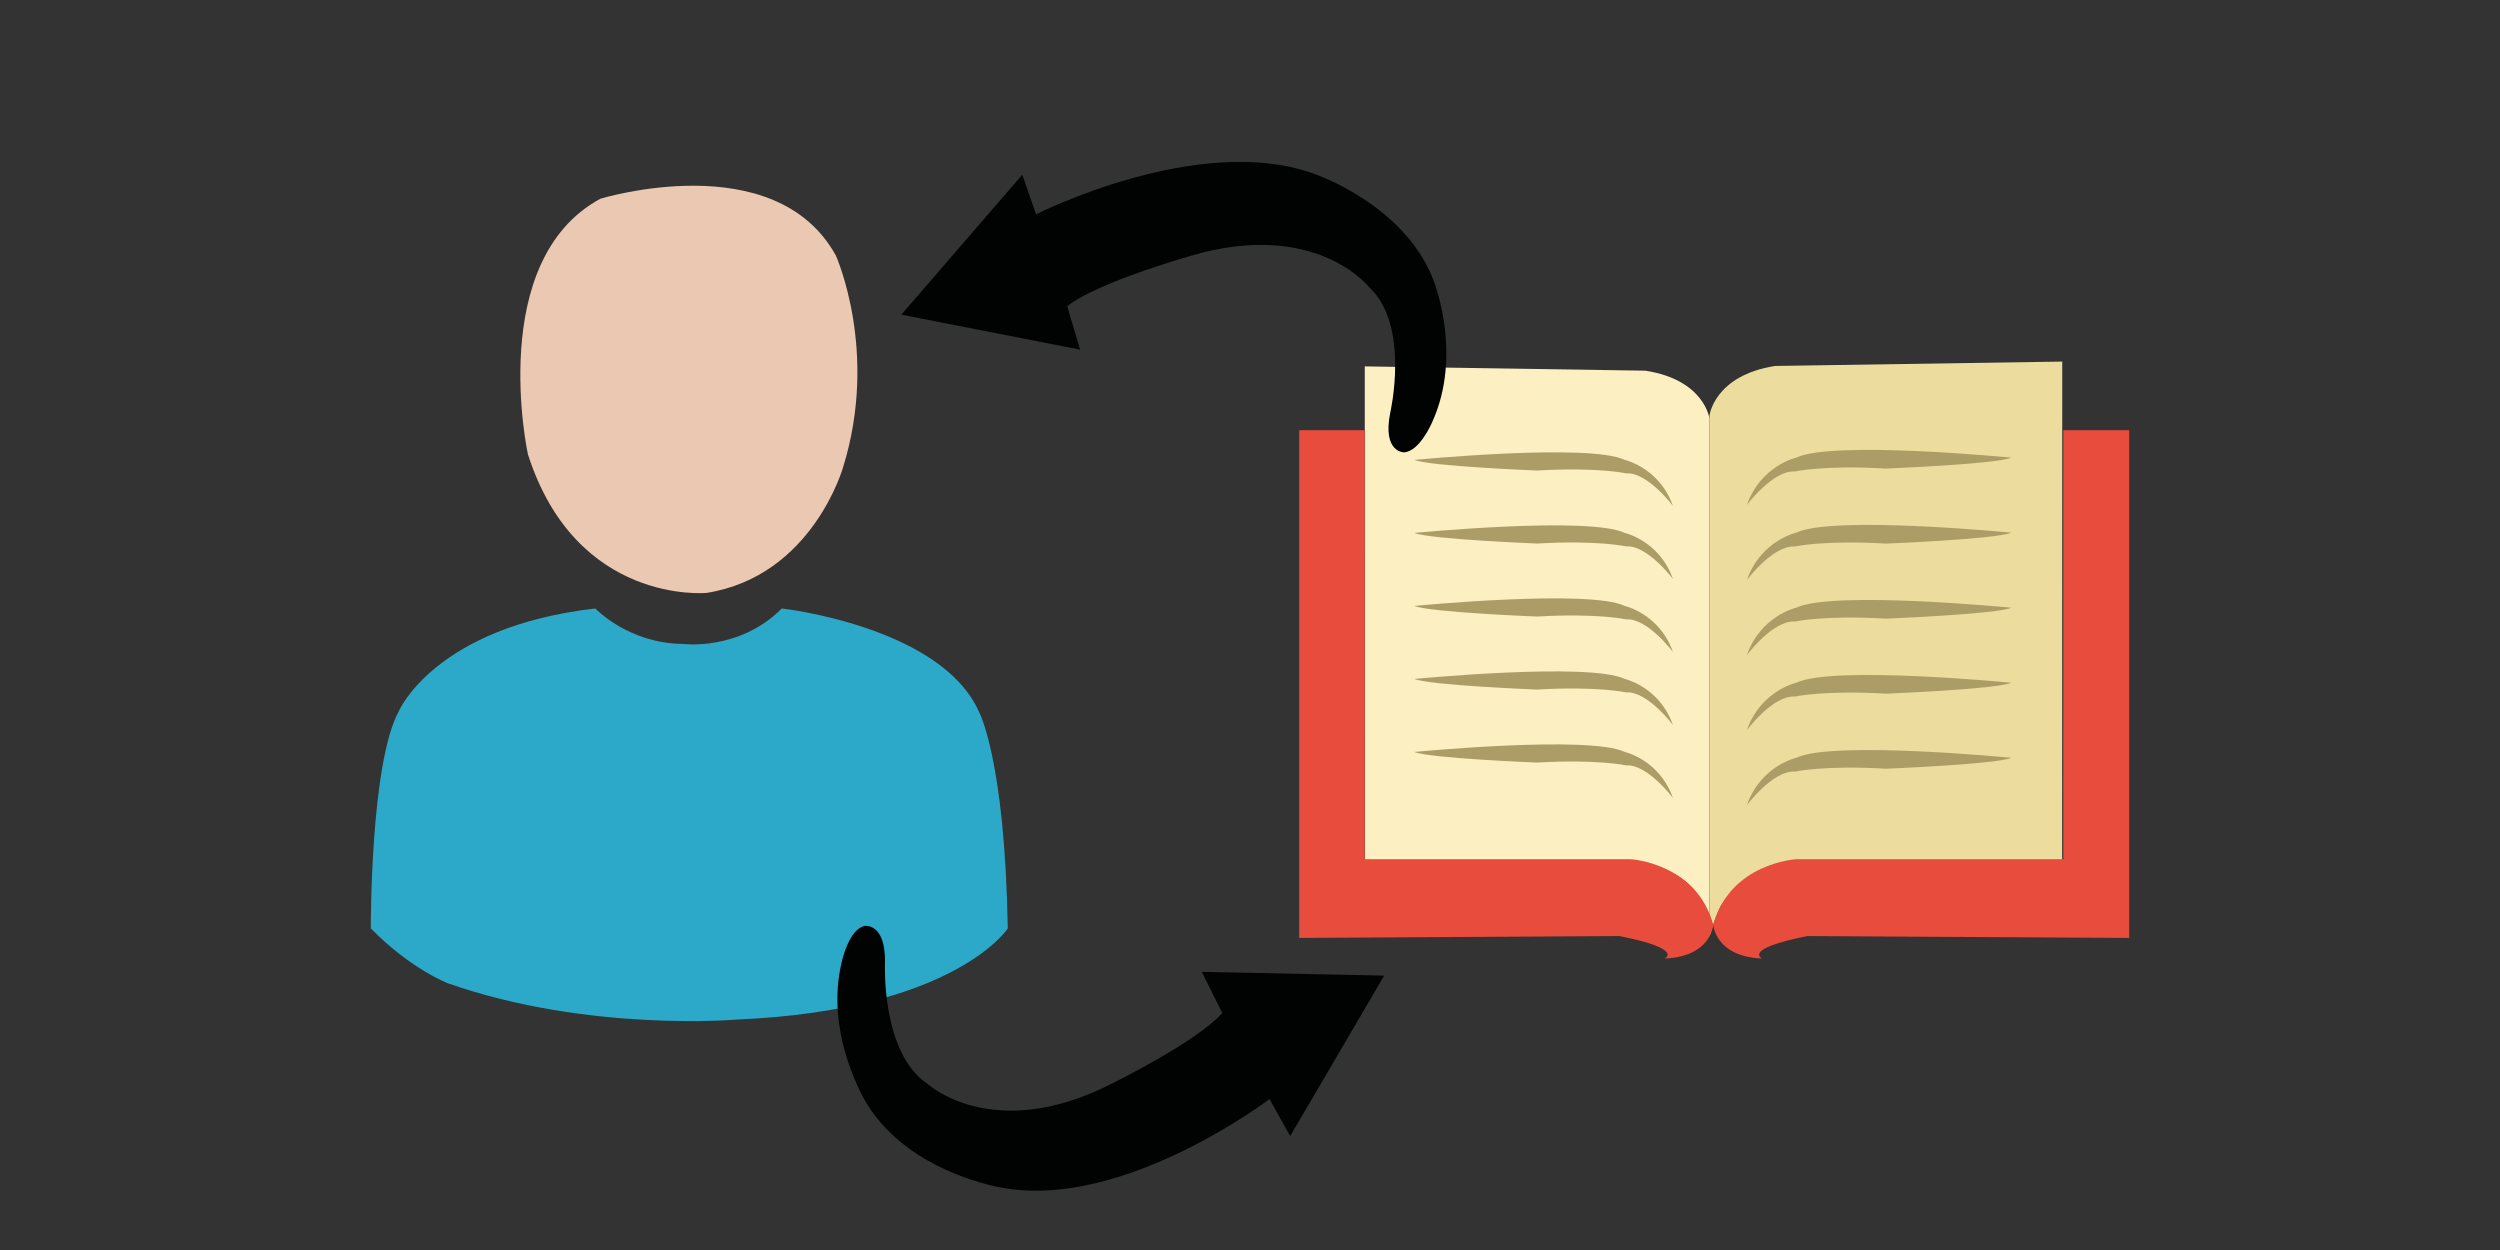 <?xml version="1.0" encoding="utf-8"?>
<!-- Generator: Adobe Illustrator 23.0.6, SVG Export Plug-In . SVG Version: 6.00 Build 0)  -->
<svg version="1.1" id="katman_1" xmlns="http://www.w3.org/2000/svg" xmlns:xlink="http://www.w3.org/1999/xlink" x="0px" y="0px"
	 viewBox="0 0 1000 500" style="enable-background:new 0 0 1000 500;" xml:space="preserve">
<rect x="0" y="0" width="1000" height="500" fill="#333333" stroke="none"/>
<style type="text/css">
	.st0{fill:#EBC8B2;}
	.st1{fill:#2CA9C8;}
	.st2{fill:#FCEFC1;}
	.st3{fill:#AC9D67;}
	.st4{fill:#ECDC9D;}
	.st5{fill:#E74C3D;}
	.st6{fill:#010202;}
</style>
<g>
	<path class="st0" d="M334.34,102.2c0,0,17.24,38.26,2.95,84.51c0,0-12.19,43.72-54.66,50.45c0,0-52.13,5.04-71.48-55.5
		c0,0-16.82-77.36,29.01-102.17C240.17,79.5,309.96,58.05,334.34,102.2z"/>
	<path class="st1" d="M238.12,243.39c0,0,13.31,14.03,34.99,14.17c0,0,22.41,3.04,39.62-14.17c0,0,63.48,7.09,78.81,41.21
		c0,0,10.41,18.8,11.57,86.77c0,0-21.11,32.68-108.16,36.44c0,0-59.58,5.2-115.68-14.46c0,0-14.75-5.49-30.94-21.98
		c0,0-0.29-66.23,11.28-87.05C159.59,284.31,174.06,250.77,238.12,243.39z"/>
</g>
<g>
	<g>
		<path class="st2" d="M545.91,146.56l0.05,198.14l110.89,0.71c0,0,15.86,1.84,22.52,13.03c0,0,1.79,2.97,4.44,11.9V167.53
			c0,0-1.89-15.58-25.68-19.26L545.91,146.56z"/>
		<path class="st3" d="M565.78,183.96c0,0,69.96-6.8,84.13,0c0,0,13.88,3.12,19.26,18.41c0,0-10.2-13.6-18.69-13.03
			c0,0-11.47-2.55-35.62-1.13C614.86,188.21,571.73,186.51,565.78,183.96z"/>
		<path class="st3" d="M565.78,213.17c0,0,69.96-6.8,84.13,0c0,0,13.88,3.12,19.26,18.41c0,0-10.2-13.6-18.69-13.03
			c0,0-11.47-2.55-35.62-1.13C614.86,217.41,571.73,215.71,565.78,213.17z"/>
		<path class="st3" d="M565.78,242.37c0,0,69.96-6.8,84.13,0c0,0,13.88,3.12,19.26,18.41c0,0-10.2-13.6-18.69-13.03
			c0,0-11.47-2.55-35.62-1.13C614.86,246.62,571.73,244.92,565.78,242.37z"/>
		<path class="st3" d="M565.78,271.58c0,0,69.96-6.8,84.13,0c0,0,13.88,3.12,19.26,18.41c0,0-10.2-13.6-18.69-13.03
			c0,0-11.47-2.55-35.62-1.13C614.86,275.83,571.73,274.13,565.78,271.58z"/>
		<path class="st3" d="M565.78,300.78c0,0,69.96-6.8,84.13,0c0,0,13.88,3.12,19.26,18.41c0,0-10.2-13.6-18.69-13.03
			c0,0-11.47-2.55-35.62-1.13C614.86,305.03,571.73,303.33,565.78,300.78z"/>
	</g>
	<g>
		<path class="st4" d="M824.9,144.63l-0.05,203.63l-113.46,0.73c0,0-16.23,1.89-23.04,13.39c0,0-1.84,3.06-4.54,12.23V166.17
			c0,0,1.93-16.01,26.28-19.79L824.9,144.63z"/>
		<path class="st3" d="M804.56,183.06c0,0-71.59-6.99-86.08,0c0,0-14.2,3.2-19.71,18.92c0,0,10.43-13.97,19.13-13.39
			c0,0,11.74-2.62,36.45-1.16C754.35,187.42,798.48,185.68,804.56,183.06z"/>
		<path class="st3" d="M804.56,213.07c0,0-71.59-6.99-86.08,0c0,0-14.2,3.2-19.71,18.92c0,0,10.43-13.97,19.13-13.39
			c0,0,11.74-2.62,36.45-1.16C754.35,217.44,798.48,215.69,804.56,213.07z"/>
		<path class="st3" d="M804.56,243.09c0,0-71.59-6.99-86.08,0c0,0-14.2,3.2-19.71,18.92c0,0,10.43-13.97,19.13-13.39
			c0,0,11.74-2.62,36.45-1.16C754.35,247.45,798.48,245.71,804.56,243.09z"/>
		<path class="st3" d="M804.56,273.1c0,0-71.59-6.99-86.08,0c0,0-14.2,3.2-19.71,18.92c0,0,10.43-13.97,19.13-13.39
			c0,0,11.74-2.62,36.45-1.16C754.35,277.47,798.48,275.72,804.56,273.1z"/>
		<path class="st3" d="M804.56,303.12c0,0-71.59-6.99-86.08,0c0,0-14.2,3.2-19.71,18.92c0,0,10.43-13.97,19.13-13.39
			c0,0,11.74-2.62,36.45-1.16C754.35,307.48,798.48,305.74,804.56,303.12z"/>
	</g>
	<g>
		<path class="st5" d="M519.68,172.07h26.23v171.62h106.42c0,0,26.23,1.5,32.98,26.23c0,0-0.75,12.74-19.49,13.49
			c0,0,8.24-3.75-17.99-8.99l-128.15,0.75V172.07z"/>
		<path class="st5" d="M851.68,172.07h-26.35v171.62h-106.9c0,0-26.35,1.5-33.12,26.23c0,0,0.75,12.74,19.57,13.49
			c0,0-8.28-3.75,18.07-8.99l128.73,0.75V172.07z"/>
	</g>
</g>
<path class="st6" d="M345.78,370.38c0,0,8.45-1.5,8.22,14.64c0,0-1.71,36.24,17.19,48.67c0,0,26.09,23.83,73.22-0.08
	c0,0,34.48-16.91,44.5-28.43l-8.19-16.43l72.95,1.49l-37.59,64.2l-8.28-14.82c0,0-58.29,44.31-106.7,35.51c0,0-37.1-5.65-54.28-33.5
	c0,0-17.54-27.74-9.96-57.51C336.86,384.12,339.66,371.72,345.78,370.38z"/>
<path class="st6" d="M561.55,180.94c0,0-8.58,0-5.49-15.65c0,0,8.12-34.94-8.27-50.28c0,0-21.44-27.66-72.06-12.52
	c0,0-36.93,10.51-48.83,19.98l5.14,17.39l-71.51-14l48.38-55.96l5.52,15.83c0,0,65.22-33.06,111.28-16.17
	c0,0,35.49,11.88,47.46,41.91c0,0,12.34,29.98-0.41,57.63C572.76,169.11,567.81,180.68,561.55,180.94z"/>
</svg>

